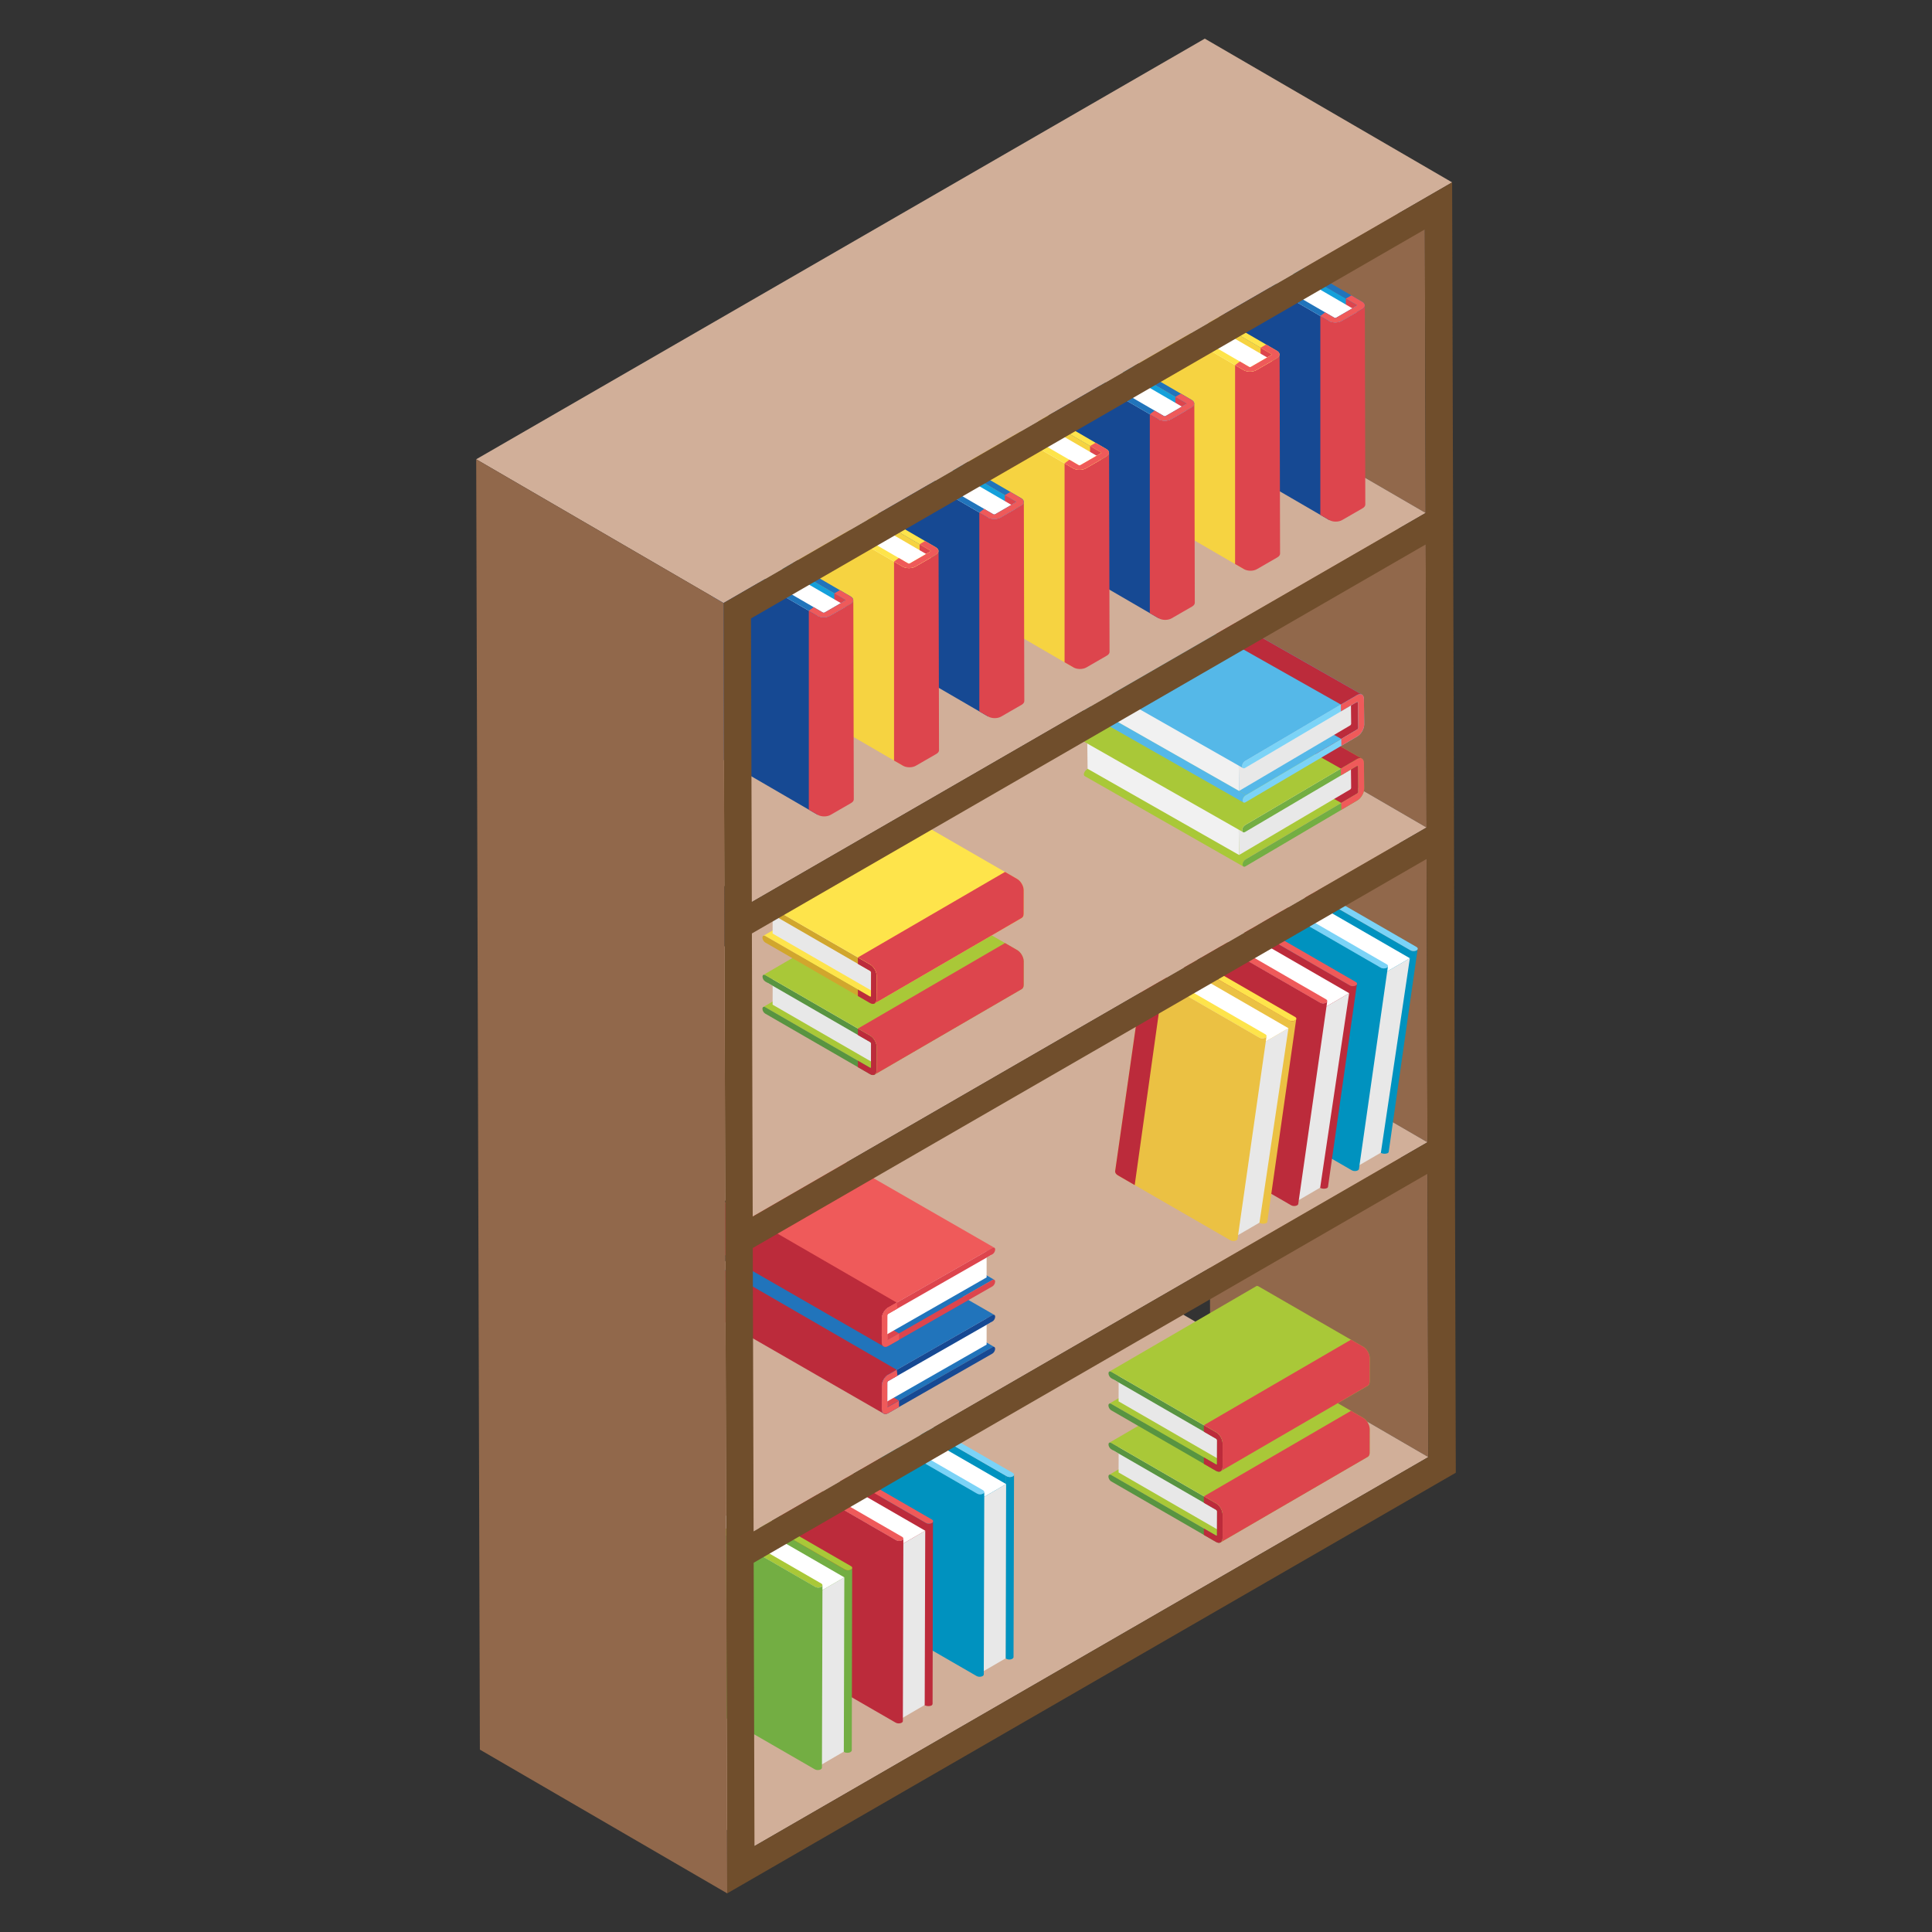 <svg xmlns="http://www.w3.org/2000/svg" enable-background="new 0 0 50 50" viewBox="0 0 50 50" id="library"><rect x="0" y="0" width="50" height="50" fill="#333333" stroke="none"/><polygon fill="#91684B" points="36.965 37.709 31.317 34.426 31.297 27.094 36.944 30.376"></polygon><polygon fill="#91684B" points="36.942 29.562 31.294 26.28 31.273 18.948 36.921 22.23"></polygon><polygon fill="#D1AF99" points="19.526 47.777 13.125 44.057 30.564 33.989 36.965 37.709"></polygon><polygon fill="#91684B" points="36.919 21.416 31.271 18.134 31.25 10.807 36.898 14.089"></polygon><g><polygon fill="#0092BF" points="26.038 38.196 26.025 42.918 23.133 41.249 23.147 36.526"></polygon><path fill="#BC2B3B" d="M23.565,36.767v4.73l-0.432-0.249c-0.015-0.007-0.038-0.007-0.052,0l-0.565,0.329
							l0.013-4.722l0.566-0.329c0.013-0.009,0.038-0.009,0.051,0L23.565,36.767z"></path><path fill="#90684B" d="M22.506,41.592l0.013-4.723c0-0.005,0.003-0.01,0.01-0.014l-0.013,4.723
							C22.509,41.581,22.506,41.587,22.506,41.592z"></path><path fill="#FFF" d="M22.506,41.592l0.013-4.723c0,0.005,0.004,0.011,0.011,0.015L22.517,41.607
							C22.51,41.603,22.506,41.597,22.506,41.592z"></path><path fill="#0092BF" d="M26.243,38.162l-0.013,4.723c0,0.016-0.012,0.032-0.033,0.045
							c-0.042,0.025-0.11,0.025-0.152,0l-0.02-0.012l0.015-4.723l0.019,0.012c0.042,0.025,0.112,0.025,0.153,0
							C26.232,38.194,26.243,38.178,26.243,38.162z"></path><polygon fill="#E8E8E8" points="26.038 38.408 26.025 42.918 25.409 43.276 25.422 38.766"></polygon><path fill="#FFF" d="M26.038,38.408l-0.617,0.358l-2.892-1.669c-0.014-0.008-0.015-0.021-0.001-0.029
							l0.566-0.329c0.014-0.008,0.038-0.008,0.052,0L26.038,38.408z"></path><path fill="#7BD3F7" d="M26.211,38.118c0.043,0.025,0.042,0.065-0.001,0.089c-0.042,0.025-0.11,0.025-0.153,0
							l-0.019-0.011l-2.892-1.669c-0.014-0.008-0.038-0.008-0.052,0l-0.566,0.329
							c-0.014,0.008-0.013,0.021,0.001,0.029l2.911,1.681c0.043,0.025,0.042,0.065-0.001,0.089
							c-0.042,0.025-0.11,0.025-0.153,0l-2.911-1.681c-0.099-0.057-0.1-0.15-0.001-0.207l0.566-0.329
							c0.098-0.057,0.26-0.058,0.358-0.001L26.211,38.118z"></path></g><path fill="#EF5A5A" d="M23.3,36.437c-0.099-0.057-0.26-0.057-0.358,0.001l-0.566,0.329
				c-0.098,0.057-0.098,0.15,0.001,0.207l0.419,0.241l0.153-0.089l-0.419-0.241
				c-0.014-0.008-0.015-0.021-0.001-0.029l0.566-0.329c0.014-0.008,0.038-0.008,0.052,0l0.419,0.241l0.153-0.089
				L23.3,36.437z"></path><path fill="#0092BF" d="M25.473,38.61l-0.013,4.723c0,0.016-0.01,0.032-0.032,0.045
			c-0.042,0.023-0.11,0.023-0.153-0.002l-2.911-1.68c-0.049-0.029-0.074-0.067-0.074-0.104l0.013-4.723
			c0,0.038,0.025,0.077,0.075,0.104l2.911,1.681c0.042,0.025,0.11,0.025,0.152,0
			C25.462,38.642,25.473,38.626,25.473,38.61z"></path><path fill="#BC2B3B" d="M22.796,37.215l-0.418-0.241c-0.051-0.028-0.075-0.067-0.075-0.104l-0.013,4.723
			c0,0.038,0.025,0.075,0.074,0.104l0.433,0.25V37.215z"></path><g><path fill="#BC2B3B" d="M24.145,39.373l-0.01,4.716c0,0.02-0.01,0.04-0.03,0.05
							c-0.04,0.02-0.109,0.02-0.159,0l-0.02-0.01l-2.883-1.675l0.01-4.716l2.893,1.665l0.02,0.01
							c0.04,0.029,0.109,0.029,0.149,0C24.135,39.403,24.145,39.382,24.145,39.373z"></path><path fill="#BC2B3B" d="M21.471,37.974v4.73l-0.432-0.249c-0.015-0.007-0.038-0.007-0.052,0l-0.565,0.329
							l0.013-4.722l0.566-0.329c0.013-0.009,0.038-0.009,0.051,0L21.471,37.974z"></path><path fill="#90684B" d="M20.412,42.799l0.013-4.723c0-0.005,0.003-0.01,0.01-0.014l-0.013,4.723
							C20.416,42.789,20.412,42.794,20.412,42.799z"></path><path fill="#FFF" d="M20.412,42.799l0.013-4.723c0,0.005,0.004,0.011,0.011,0.015l-0.013,4.723
							C20.416,42.81,20.412,42.804,20.412,42.799z"></path><polygon fill="#E8E8E8" points="23.945 39.615 23.931 44.125 23.315 44.484 23.328 39.974"></polygon><path fill="#FFF" d="M23.945,39.615l-0.617,0.358l-2.892-1.669c-0.014-0.008-0.015-0.021-0.001-0.029
							l0.566-0.329c0.014-0.008,0.038-0.008,0.052,0L23.945,39.615z"></path><path fill="#EF5A5A" d="M24.118,39.325c0.043,0.025,0.042,0.065-0.001,0.089c-0.042,0.025-0.11,0.025-0.153,0
							l-0.019-0.011l-2.892-1.669c-0.014-0.008-0.038-0.008-0.052,0l-0.566,0.329
							c-0.014,0.008-0.013,0.021,0.001,0.029l2.911,1.681c0.043,0.025,0.042,0.065-0.001,0.089
							c-0.042,0.025-0.11,0.025-0.153,0l-2.911-1.681c-0.099-0.057-0.1-0.15-0.001-0.207l0.566-0.329
							c0.098-0.057,0.26-0.058,0.358-0.001L24.118,39.325z"></path></g><path fill="#EF5A5A" d="M21.207,37.644c-0.099-0.057-0.26-0.057-0.358,0.001l-0.566,0.329
				c-0.098,0.057-0.098,0.15,0.001,0.207l0.419,0.241l0.153-0.089l-0.419-0.241
				c-0.014-0.008-0.015-0.021-0.001-0.029l0.566-0.329c0.014-0.008,0.038-0.008,0.052,0l0.419,0.241l0.153-0.089
				L21.207,37.644z"></path><path fill="#BC2B3B" d="M23.379,39.817l-0.013,4.723c0,0.016-0.01,0.032-0.032,0.045
			c-0.042,0.023-0.11,0.023-0.153-0.002l-2.911-1.68c-0.049-0.029-0.074-0.067-0.074-0.104l0.013-4.723
			c0,0.038,0.025,0.077,0.075,0.104l2.911,1.681c0.042,0.025,0.11,0.025,0.152,0
			C23.369,39.849,23.379,39.833,23.379,39.817z"></path><path fill="#BC2B3B" d="M20.702,38.422l-0.418-0.241c-0.051-0.028-0.075-0.067-0.075-0.104l-0.013,4.723
			c0,0.038,0.025,0.075,0.074,0.104l0.433,0.25V38.422z"></path><g><path fill="#BC2B3B" d="M19.378,39.181v4.73l-0.432-0.249c-0.015-0.007-0.038-0.007-0.052,0l-0.565,0.329
							l0.013-4.722l0.566-0.329c0.013-0.009,0.038-0.009,0.051,0L19.378,39.181z"></path><path fill="#90684B" d="M18.319,44.006l0.013-4.723c0-0.005,0.003-0.01,0.01-0.014l-0.013,4.723
							C18.322,43.996,18.319,44.001,18.319,44.006z"></path><path fill="#FFF" d="M18.319,44.006l0.013-4.723c0,0.006,0.004,0.011,0.011,0.015l-0.013,4.723
							C18.322,44.017,18.319,44.011,18.319,44.006z"></path><path fill="#73AE43" d="M22.054,40.572l-0.01,4.726c0,0.02-0.01,0.029-0.04,0.05
							c-0.04,0.019-0.109,0.019-0.149,0l-0.02-0.02l-2.893-1.664l0.02-4.726l2.893,1.675l0.01,0.01
							c0.05,0.02,0.119,0.02,0.159,0C22.044,40.611,22.054,40.592,22.054,40.572z"></path><polygon fill="#E8E8E8" points="21.851 40.822 21.838 45.332 21.221 45.691 21.235 41.181"></polygon><path fill="#FFF" d="M21.851,40.822l-0.617,0.358l-2.892-1.669c-0.014-0.008-0.015-0.021-0.001-0.029
							l0.566-0.329c0.014-0.008,0.038-0.008,0.052,0L21.851,40.822z"></path><path fill="#A9C838" d="M22.024,40.532c0.043,0.025,0.042,0.065-0.001,0.089c-0.042,0.025-0.11,0.025-0.153,0
							l-0.019-0.011l-2.892-1.669c-0.014-0.008-0.038-0.008-0.052,0l-0.566,0.329
							c-0.014,0.008-0.013,0.021,0.001,0.029l2.911,1.681c0.043,0.025,0.042,0.065-0.001,0.089
							c-0.042,0.025-0.11,0.025-0.153,0l-2.911-1.681c-0.099-0.057-0.1-0.15-0.001-0.207l0.566-0.329
							c0.098-0.057,0.26-0.058,0.358-0.001L22.024,40.532z"></path></g><path fill="#EF5A5A" d="M19.113,38.851c-0.099-0.057-0.26-0.057-0.358,0.001l-0.566,0.329
				c-0.098,0.057-0.098,0.15,0.001,0.207l0.419,0.241l0.153-0.089l-0.419-0.241
				c-0.014-0.008-0.015-0.021-0.001-0.029l0.566-0.329c0.014-0.008,0.038-0.008,0.052,0l0.419,0.241l0.153-0.089
				L19.113,38.851z"></path><path fill="#73AE43" d="M21.285,41.024l-0.013,4.723c0,0.016-0.01,0.032-0.032,0.045
			c-0.042,0.023-0.11,0.023-0.153-0.002l-2.911-1.68c-0.049-0.029-0.074-0.067-0.074-0.104l0.013-4.723
			c0,0.038,0.025,0.077,0.075,0.104l2.911,1.681c0.042,0.025,0.11,0.025,0.152,0
			C21.275,41.056,21.285,41.04,21.285,41.024z"></path><path fill="#BC2B3B" d="M18.608,39.629l-0.418-0.241c-0.051-0.028-0.075-0.067-0.075-0.104l-0.013,4.723
			c0,0.038,0.025,0.075,0.074,0.104l0.433,0.25V39.629z"></path><polygon fill="#D1AF99" points="19.503 39.631 13.102 35.911 30.541 25.842 36.942 29.562"></polygon><polygon fill="#91684B" points="36.896 13.275 31.248 9.993 31.227 2.655 36.875 5.937"></polygon><g><path fill="#0092BF" d="M36.689,24.555l-0.747,5.239c0,0.02-0.01,0.04-0.03,0.05
						c-0.05,0.02-0.109,0.02-0.159,0l-0.02-0.01l-2.883-1.675l0.747-5.239l2.893,1.665l0.02,0.01
						c0.04,0.03,0.109,0.03,0.149,0C36.679,24.585,36.689,24.564,36.689,24.555z"></path><path fill="#BC2B3B" d="M34.014,23.158l-0.737,5.253l-0.432-0.249c-0.015-0.007-0.038-0.007-0.052,0l-0.565,0.329
						l0.75-5.244l0.566-0.329c0.013-0.009,0.038-0.009,0.051,0L34.014,23.158z"></path><path fill="#90684B" d="M32.218,28.504l0.75-5.245c0-0.005,0.003-0.01,0.01-0.014l-0.75,5.245
						C32.221,28.494,32.218,28.499,32.218,28.504z"></path><path fill="#FFF" d="M32.218,28.504l0.75-5.245c0,0.005,0.004,0.011,0.011,0.015l-0.75,5.245
						C32.222,28.515,32.218,28.51,32.218,28.504z"></path><polygon fill="#E8E8E8" points="36.487 24.799 35.737 29.831 35.121 30.189 35.871 25.157"></polygon><path fill="#FFF" d="M36.487,24.799l-0.617,0.358l-2.892-1.669c-0.014-0.008-0.015-0.021-0.001-0.029
						l0.566-0.329c0.014-0.008,0.038-0.008,0.052,0L36.487,24.799z"></path><path fill="#7BD3F7" d="M36.66,24.508c0.043,0.025,0.042,0.065-0.001,0.089c-0.042,0.025-0.11,0.025-0.153,0
						l-0.019-0.011l-2.892-1.669c-0.014-0.008-0.038-0.008-0.052,0l-0.566,0.329c-0.014,0.008-0.013,0.021,0.001,0.029
						l2.911,1.681c0.043,0.025,0.042,0.065-0.001,0.089c-0.042,0.025-0.11,0.025-0.153,0l-2.911-1.681
						c-0.099-0.057-0.1-0.15-0.001-0.207l0.566-0.329c0.098-0.057,0.26-0.058,0.358-0.001L36.66,24.508z"></path></g><path fill="#EF5A5A" d="M33.749,22.827c-0.099-0.057-0.26-0.057-0.358,0.001l-0.566,0.329
			c-0.098,0.057-0.098,0.15,0.001,0.207l0.419,0.241l0.153-0.089l-0.419-0.241
			c-0.014-0.008-0.015-0.021-0.001-0.029l0.566-0.329c0.014-0.008,0.038-0.008,0.052,0l0.419,0.241l0.153-0.089
			L33.749,22.827z"></path><path fill="#0092BF" d="M35.921,25l-0.75,5.245c0,0.016-0.01,0.032-0.032,0.045
		c-0.042,0.023-0.11,0.023-0.153-0.002l-2.911-1.68c-0.049-0.029-0.074-0.067-0.074-0.104l0.75-5.245
		c0,0.038,0.025,0.077,0.075,0.104l2.911,1.681c0.042,0.025,0.11,0.025,0.152,0
		C35.911,25.032,35.921,25.016,35.921,25z"></path><path fill="#BC2B3B" d="M33.244,23.605l-0.418-0.241c-0.051-0.028-0.075-0.067-0.075-0.104l-0.75,5.245
		c0,0.038,0.025,0.075,0.074,0.104l0.433,0.25L33.244,23.605z"></path><g><path fill="#BC2B3B" d="M35.118,25.46l-0.747,5.239c0,0.02-0.01,0.04-0.03,0.05
						c-0.05,0.02-0.109,0.02-0.159,0l-0.02-0.01l-2.883-1.675l0.747-5.239l2.893,1.665l0.02,0.01
						c0.04,0.03,0.109,0.03,0.149,0C35.108,25.49,35.118,25.47,35.118,25.46z"></path><path fill="#BC2B3B" d="M32.443,24.063l-0.737,5.253l-0.432-0.249c-0.015-0.007-0.038-0.007-0.052,0l-0.565,0.329
						l0.75-5.244l0.566-0.329c0.013-0.009,0.038-0.009,0.051,0L32.443,24.063z"></path><path fill="#90684B" d="M30.647,29.41l0.75-5.245c0-0.005,0.003-0.01,0.01-0.014l-0.75,5.245
						C30.65,29.4,30.647,29.405,30.647,29.41z"></path><path fill="#FFF" d="M30.647,29.41l0.75-5.245c0,0.005,0.004,0.011,0.011,0.015l-0.75,5.245
						C30.651,29.421,30.647,29.415,30.647,29.41z"></path><polygon fill="#E8E8E8" points="34.916 25.704 34.166 30.736 33.55 31.095 34.3 26.062"></polygon><path fill="#FFF" d="M34.916,25.704l-0.617,0.358l-2.892-1.669c-0.014-0.008-0.015-0.021-0.001-0.029
						l0.566-0.329c0.014-0.008,0.038-0.008,0.052,0L34.916,25.704z"></path><path fill="#EF5A5A" d="M35.089,25.414c0.043,0.025,0.042,0.065-0.001,0.089c-0.042,0.025-0.11,0.025-0.153,0
						l-0.019-0.011l-2.892-1.669c-0.014-0.008-0.038-0.008-0.052,0l-0.566,0.329c-0.014,0.008-0.013,0.021,0.001,0.029
						l2.911,1.681c0.043,0.025,0.042,0.065-0.001,0.089c-0.042,0.025-0.11,0.025-0.153,0l-2.911-1.681
						c-0.099-0.057-0.1-0.15-0.001-0.207l0.566-0.329c0.098-0.057,0.26-0.058,0.358-0.001L35.089,25.414z"></path></g><path fill="#EF5A5A" d="M32.178,23.733c-0.099-0.057-0.26-0.057-0.358,0.001l-0.566,0.329
			c-0.098,0.057-0.098,0.15,0.001,0.207l0.419,0.241l0.153-0.089l-0.419-0.241
			c-0.014-0.008-0.015-0.021-0.001-0.029l0.566-0.329c0.014-0.008,0.038-0.008,0.052,0l0.419,0.241l0.153-0.089
			L32.178,23.733z"></path><path fill="#BC2B3B" d="M34.35,25.905l-0.75,5.245c0,0.016-0.01,0.032-0.032,0.045
		c-0.042,0.023-0.11,0.023-0.153-0.002l-2.911-1.68c-0.049-0.029-0.074-0.067-0.074-0.104l0.75-5.245
		c0,0.038,0.025,0.077,0.075,0.104l2.911,1.681c0.042,0.025,0.11,0.025,0.152,0
		C34.34,25.937,34.35,25.921,34.35,25.905z"></path><path fill="#BC2B3B" d="M31.673,24.51l-0.418-0.241c-0.051-0.028-0.075-0.067-0.075-0.104l-0.75,5.245
		c0,0.038,0.025,0.075,0.074,0.104l0.433,0.25L31.673,24.51z"></path><g><path fill="#EBC143" d="M33.547,26.366l-0.747,5.239c0,0.02-0.01,0.04-0.03,0.05
						c-0.05,0.02-0.109,0.02-0.159,0l-0.02-0.01l-2.883-1.675l0.747-5.239l2.893,1.665l0.02,0.01
						c0.04,0.03,0.109,0.03,0.149,0C33.537,26.396,33.547,26.375,33.547,26.366z"></path><path fill="#BC2B3B" d="M30.872,24.969l-0.737,5.253l-0.432-0.249c-0.015-0.007-0.038-0.007-0.052,0l-0.565,0.329
						l0.75-5.244l0.566-0.329c0.013-0.009,0.038-0.009,0.051,0L30.872,24.969z"></path><path fill="#90684B" d="M29.076,30.315l0.75-5.245c0-0.005,0.003-0.01,0.01-0.014l-0.75,5.245
						C29.079,30.305,29.076,30.31,29.076,30.315z"></path><path fill="#FFF" d="M29.076,30.315l0.75-5.245c0,0.005,0.004,0.011,0.011,0.015l-0.75,5.245
						C29.08,30.326,29.076,30.321,29.076,30.315z"></path><polygon fill="#E8E8E8" points="33.345 26.61 32.595 31.642 31.979 32 32.729 26.968"></polygon><path fill="#FFF" d="M33.345,26.61l-0.617,0.358l-2.892-1.669c-0.014-0.008-0.015-0.021-0.001-0.029
						l0.566-0.329c0.014-0.008,0.038-0.008,0.052,0L33.345,26.61z"></path><path fill="#FEE44B" d="M33.518,26.319c0.043,0.025,0.042,0.065-0.001,0.089c-0.042,0.025-0.11,0.025-0.153,0
						l-0.019-0.011l-2.892-1.669c-0.014-0.008-0.038-0.008-0.052,0l-0.566,0.329c-0.014,0.008-0.013,0.021,0.001,0.029
						l2.911,1.681c0.043,0.025,0.042,0.065-0.001,0.089c-0.042,0.025-0.11,0.025-0.153,0l-2.911-1.681
						c-0.099-0.057-0.1-0.15-0.001-0.207l0.566-0.329c0.098-0.057,0.26-0.058,0.358-0.001L33.518,26.319z"></path></g><path fill="#EF5A5A" d="M30.607,24.639c-0.099-0.057-0.26-0.057-0.358,0.001l-0.566,0.329
			c-0.098,0.057-0.098,0.15,0.001,0.207l0.419,0.241l0.153-0.089l-0.419-0.241
			c-0.014-0.008-0.015-0.021-0.001-0.029l0.566-0.329c0.014-0.008,0.038-0.008,0.052,0l0.419,0.241l0.153-0.089
			L30.607,24.639z"></path><path fill="#EBC143" d="M32.779,26.811l-0.75,5.245c0,0.016-0.01,0.032-0.032,0.045
		c-0.042,0.023-0.11,0.023-0.153-0.002l-2.911-1.68c-0.049-0.029-0.074-0.067-0.074-0.104l0.75-5.245
		c0,0.038,0.025,0.077,0.075,0.104l2.911,1.681c0.042,0.025,0.11,0.025,0.152,0
		C32.769,26.843,32.779,26.827,32.779,26.811z"></path><path fill="#BC2B3B" d="M30.102,25.416l-0.418-0.241c-0.051-0.028-0.075-0.067-0.075-0.104l-0.75,5.245
		c0,0.038,0.025,0.075,0.074,0.104l0.433,0.25L30.102,25.416z"></path><path fill="#2174BB" d="M25.733,34.86l-4.466-2.57c-0.013-0.007-0.032-0.006-0.05,0.005l-2.697,1.542
			l-0.001-0.001c-0.007,0.004-0.012,0.005-0.017,0.003l4.468,2.57c0.004,0.002,0.009,0.002,0.016-0.001
			l2.697-1.542C25.704,34.854,25.721,34.854,25.733,34.86z"></path><path fill="#DD454D" d="M23.266,36.248l-0.279,0.159c-0.007,0.004-0.013,0.003-0.016,0.001l-4.468-2.57
			c0.005,0.003,0.01,0.001,0.017-0.003l0.001,0.001l0.291-0.166L23.266,36.248z"></path><polygon fill="#FFF" points="22.963 35.783 18.496 33.213 18.495 33.823 22.962 36.393"></polygon><path fill="#FFF" d="M18.502 33.839l4.467 2.57c-.004-.003-.007-.008-.007-.016l-4.467-2.57C18.495 33.831 18.498 33.836 18.502 33.839zM22.987 35.742l-4.467-2.57c-.014.008-.024.026-.024.042l4.467 2.57C22.963 35.767 22.974 35.75 22.987 35.742z"></path><path fill="#FFF" d="M25.534,34.133l-2.68,1.532c-0.014,0.008-0.024,0.026-0.024,0.042l-0.001,0.61
			c0,0.016,0.01,0.022,0.024,0.014l2.68-1.532L25.534,34.133z"></path><polygon fill="#FFF" points="25.667 34.21 21.2 31.64 18.52 33.172 22.987 35.742"></polygon><path fill="#2174BB" d="M21.266,31.46c-0.013-0.008-0.03-0.007-0.049,0.004l-2.697,1.542l4.468,2.571l2.697-1.542
		c0.019-0.011,0.037-0.013,0.05-0.005L21.266,31.46z"></path><path fill="#BC2B3B" d="M23.207,35.45l-4.456-2.578l-0.231,0.133c-0.093,0.053-0.168,0.182-0.167,0.289l-0.001,0.61
		c-0,0.054,0.019,0.091,0.049,0.109l4.468,2.571c-0.031-0.018-0.05-0.056-0.05-0.11l0.002-0.61
		c-0.001-0.106,0.074-0.235,0.167-0.289L23.207,35.45z"></path><path fill="#164993" d="M25.755,34.077c0-0.046-0.032-0.065-0.071-0.043l-2.697,1.542
		c-0.093,0.053-0.167,0.183-0.167,0.289l-0.001,0.61c-0,0.107,0.074,0.151,0.167,0.098l2.697-1.542
		c0.039-0.022,0.071-0.077,0.071-0.124c0-0.046-0.032-0.064-0.071-0.042l-2.697,1.542
		c-0.014,0.008-0.024,0.002-0.024-0.014l0.001-0.61c0-0.016,0.01-0.034,0.024-0.042l2.68-1.532l0.017-0.01
		C25.724,34.178,25.755,34.123,25.755,34.077z"></path><path fill="#EF5A5A" d="M23.227,35.605l-0.239,0.137c-0.014,0.008-0.024,0.026-0.024,0.042l-0.001,0.61
		c-0,0.016,0.01,0.022,0.024,0.014l0.279-0.159l0.001,0.165l-0.28,0.159
		c-0.092,0.053-0.167,0.009-0.167-0.098l0.001-0.61c0-0.106,0.075-0.236,0.167-0.289l0.22-0.126
		C23.213,35.502,23.227,35.605,23.227,35.605z"></path><path fill="#2174BB" d="M25.733,33.121l-4.466-2.57c-0.013-0.007-0.032-0.006-0.05,0.005l-2.697,1.542
			l-0.001-0.001c-0.007,0.004-0.012,0.005-0.017,0.003l4.468,2.57c0.004,0.002,0.009,0.002,0.016-0.001
			l2.697-1.542C25.704,33.115,25.721,33.114,25.733,33.121z"></path><path fill="#DD454D" d="M23.266,34.509l-0.279,0.159c-0.007,0.004-0.013,0.003-0.016,0.001l-4.468-2.57
			c0.005,0.003,0.01,0.001,0.017-0.003l0.001,0.001l0.291-0.166L23.266,34.509z"></path><polygon fill="#FFF" points="22.963 34.044 18.496 31.474 18.495 32.083 22.962 34.654"></polygon><path fill="#FFF" d="M18.502 32.099l4.467 2.57c-.004-.003-.007-.008-.007-.016l-4.467-2.57C18.495 32.091 18.498 32.097 18.502 32.099zM22.987 34.002l-4.467-2.57c-.014.008-.024.026-.024.042l4.467 2.57C22.963 34.028 22.974 34.01 22.987 34.002z"></path><path fill="#FFF" d="M25.534,32.393l-2.68,1.532c-0.014,0.008-0.024,0.026-0.024,0.042l-0.001,0.61
			c0,0.016,0.01,0.022,0.024,0.014l2.68-1.532L25.534,32.393z"></path><polygon fill="#FFF" points="25.667 32.47 21.2 29.9 18.52 31.432 22.987 34.002"></polygon><path fill="#EF5A5A" d="M21.266,29.721c-0.013-0.008-0.03-0.007-0.049,0.004l-2.697,1.542l4.468,2.571l2.697-1.542
		c0.019-0.011,0.037-0.013,0.05-0.005L21.266,29.721z"></path><path fill="#BC2B3B" d="M23.207,33.711l-4.456-2.578l-0.231,0.133c-0.093,0.053-0.168,0.182-0.167,0.289l-0.001,0.61
		c-0,0.054,0.019,0.091,0.049,0.109l4.468,2.571c-0.031-0.018-0.05-0.056-0.05-0.11l0.002-0.61
		c-0.001-0.106,0.074-0.235,0.167-0.289L23.207,33.711z"></path><path fill="#DD454D" d="M25.755,32.338c0-0.046-0.032-0.065-0.071-0.043l-2.697,1.542
		c-0.093,0.053-0.167,0.183-0.167,0.289l-0.001,0.61c-0,0.107,0.074,0.151,0.167,0.098l2.697-1.542
		c0.039-0.022,0.071-0.077,0.071-0.124c0-0.046-0.032-0.064-0.071-0.042l-2.697,1.542
		c-0.014,0.008-0.024,0.002-0.024-0.014l0.001-0.61c0-0.016,0.01-0.034,0.024-0.042l2.68-1.532l0.017-0.01
		C25.724,32.438,25.755,32.383,25.755,32.338z"></path><path fill="#EF5A5A" d="M23.227,33.865l-0.239,0.137c-0.014,0.008-0.024,0.026-0.024,0.042l-0.001,0.61
		c-0,0.016,0.01,0.022,0.024,0.014l0.279-0.159l0.001,0.165l-0.28,0.159
		c-0.092,0.053-0.167,0.009-0.167-0.098l0.001-0.61c0-0.106,0.075-0.236,0.167-0.289l0.22-0.126
		C23.213,33.763,23.227,33.865,23.227,33.865z"></path><polygon fill="#D1AF99" points="19.48 31.484 13.079 27.764 30.518 17.696 36.919 21.416"></polygon><g><path fill="#A9C838" d="M35.124,20.536l-2.873,1.694l-0.02,0.01c-0.04,0.03-0.069,0.089-0.069,0.139
						c0,0.02,0.01,0.04,0.02,0.049l-4.102-2.338c-0.02-0.01-0.03-0.03-0.03-0.049
						c0-0.05,0.04-0.109,0.079-0.129l0.02-0.02l2.874-1.694L35.124,20.536z"></path><path fill="#BC2B3B" d="M34.712,20.78l-4.118-2.327l0.429-0.253c0.013-0.009,0.025-0.029,0.026-0.045
						l-0.008-0.653l4.104,2.334l0.008,0.655c0.001,0.016-0.011,0.037-0.025,0.044L34.712,20.78z"></path><path fill="#90684B" d="M31.033,17.485l4.105,2.335c0.004,0.003,0.007,0.008,0.007,0.015l-4.105-2.335
						C31.04,17.493,31.037,17.488,31.033,17.485z"></path><path fill="#FFF" d="M31.033,17.485l4.105,2.335c-0.005-0.003-0.011-0.002-0.019,0.002l-4.105-2.335
						C31.021,17.483,31.028,17.482,31.033,17.485z"></path><polygon fill="#F1F1F1" points="32.067 22.127 28.147 19.896 28.138 19.183 32.058 21.414"></polygon><path fill="#E8E8E8" d="M32.067,22.127l-0.009-0.713l2.876-1.696c0.014-0.008,0.026-0.003,0.026,0.013
						l0.008,0.655c0,0.016-0.012,0.037-0.025,0.045L32.067,22.127z"></path><path fill="#73AE43" d="M32.235,22.42c-0.042,0.025-0.077,0.005-0.077-0.044c-0.001-0.049,0.033-0.108,0.075-0.133
						l0.019-0.011l2.876-1.696c0.014-0.008,0.026-0.029,0.025-0.045l-0.008-0.655
						c-0-0.016-0.012-0.022-0.026-0.013l-2.895,1.708c-0.042,0.025-0.077,0.005-0.077-0.044
						c-0.001-0.049,0.033-0.108,0.075-0.133l2.895-1.708c0.098-0.058,0.18-0.013,0.181,0.101l0.008,0.655
						c0.001,0.114-0.077,0.254-0.176,0.312L32.235,22.42z"></path></g><path fill="#EF5A5A" d="M35.13,20.712c0.098-0.058,0.177-0.199,0.176-0.312l-0.008-0.655
			c-0.001-0.114-0.083-0.159-0.181-0.101l-0.416,0.246l0.002,0.177l0.416-0.246
			c0.014-0.008,0.026-0.002,0.026,0.013l0.008,0.655c0,0.016-0.012,0.037-0.025,0.045l-0.416,0.246
			l0.002,0.177L35.13,20.712z"></path><path fill="#A9C838" d="M31.14,17.296c-0.033-0.018-0.078-0.015-0.127,0.013l-2.895,1.708
		c-0.043,0.026-0.076,0.085-0.077,0.133c0.001,0.025,0.01,0.042,0.023,0.05l4.106,2.335
		c-0.014-0.008-0.023-0.025-0.023-0.05c-0.001-0.048,0.033-0.108,0.075-0.132l2.896-1.707
		c0.049-0.03,0.095-0.033,0.128-0.015L31.14,17.296z"></path><path fill="#BC2B3B" d="M34.701,19.89l0.416-0.245c0.049-0.031,0.095-0.033,0.128-0.014l-4.106-2.335
		c-0.033-0.018-0.078-0.016-0.127,0.013l-0.43,0.254L34.701,19.89z"></path><g><polygon fill="#55B8E8" points="32.252 20.574 28.147 18.239 31.023 16.543 35.128 18.877"></polygon><path fill="#BC2B3B" d="M34.712,19.123l-4.118-2.327l0.429-0.253c0.013-0.009,0.025-0.029,0.026-0.045
						l-0.008-0.653l4.104,2.334l0.008,0.655c0.001,0.016-0.011,0.037-0.025,0.044L34.712,19.123z"></path><path fill="#90684B" d="M31.033,15.828l4.105,2.335c0.004,0.003,0.007,0.008,0.007,0.015l-4.105-2.335
						C31.04,15.835,31.037,15.83,31.033,15.828z"></path><path fill="#FFF" d="M31.033,15.828l4.105,2.335c-0.005-0.003-0.011-0.002-0.019,0.002l-4.105-2.335
						C31.021,15.825,31.028,15.825,31.033,15.828z"></path><path fill="#55B8E8" d="M32.181,20.768l-4.106-2.335c-0.014-0.008-0.022-0.026-0.023-0.051
						c-0.001-0.049,0.033-0.108,0.075-0.132l0.02-0.012l4.105,2.336l-0.019,0.011
						c-0.042,0.025-0.076,0.085-0.075,0.134C32.158,20.743,32.167,20.761,32.181,20.768z"></path><polygon fill="#F1F1F1" points="32.067 20.469 28.147 18.239 28.138 17.526 32.058 19.756"></polygon><path fill="#E8E8E8" d="M32.067,20.469l-0.009-0.713l2.876-1.696c0.014-0.008,0.026-0.003,0.026,0.013
						l0.008,0.655c0,0.016-0.012,0.037-0.025,0.045L32.067,20.469z"></path><path fill="#7BD3F7" d="M32.235,20.762c-0.042,0.025-0.077,0.005-0.077-0.044
						c-0.001-0.049,0.033-0.108,0.075-0.133l0.019-0.011l2.876-1.696c0.014-0.008,0.026-0.029,0.025-0.045
						l-0.008-0.655c-0-0.016-0.012-0.022-0.026-0.013l-2.895,1.708c-0.042,0.025-0.077,0.005-0.077-0.044
						c-0.001-0.049,0.033-0.108,0.075-0.133l2.895-1.708c0.098-0.058,0.18-0.013,0.181,0.101l0.008,0.655
						c0.001,0.114-0.077,0.254-0.176,0.312L32.235,20.762z"></path></g><path fill="#EF5A5A" d="M35.13,19.055c0.098-0.058,0.177-0.199,0.176-0.312l-0.008-0.655
			c-0.001-0.114-0.083-0.159-0.181-0.101l-0.416,0.246l0.002,0.177l0.416-0.246
			c0.014-0.008,0.026-0.002,0.026,0.013l0.008,0.655c0,0.016-0.012,0.037-0.025,0.045l-0.416,0.246
			l0.002,0.177L35.13,19.055z"></path><path fill="#55B8E8" d="M31.14,15.639c-0.033-0.018-0.078-0.015-0.127,0.013l-2.895,1.708
		c-0.043,0.026-0.076,0.085-0.077,0.133c0.001,0.025,0.01,0.042,0.023,0.05l4.106,2.335
		c-0.014-0.008-0.023-0.025-0.023-0.05c-0.001-0.048,0.033-0.108,0.075-0.132l2.896-1.707
		c0.049-0.03,0.095-0.033,0.128-0.015L31.14,15.639z"></path><path fill="#BC2B3B" d="M34.701,18.233l0.416-0.245c0.049-0.031,0.095-0.033,0.128-0.014l-4.106-2.335
		c-0.033-0.018-0.078-0.016-0.127,0.013l-0.43,0.254L34.701,18.233z"></path><g><polygon fill="#FFF" points="22.544 27.01 26.351 24.798 26.349 25.407 22.542 27.62"></polygon><path fill="#A9C838" d="M26.343,25.422l-3.807,2.213c-0.005,0.003-0.011,0.001-0.018-0.001l-2.715-1.568
				c-0.02-0.011-0.038-0.012-0.051-0.004l3.808-2.213c0.012-0.007,0.03-0.007,0.05,0.005l2.715,1.567
				C26.332,25.425,26.337,25.425,26.343,25.422z"></path><path fill="#FFF" d="M26.342 25.422l-3.807 2.213c.004-.003.007-.008.007-.015l3.807-2.213C26.349 25.415 26.346 25.42 26.342 25.422zM22.52 26.969l3.807-2.213c.013.007.024.026.024.042l-3.807 2.213C22.544 26.994 22.532 26.976 22.52 26.969z"></path><polygon fill="#FFF" points="19.857 25.431 23.664 23.219 26.327 24.756 22.52 26.969"></polygon><path fill="#E8E8E8" d="M22.66,26.873c0.013,0.007,0.024,0.026,0.024,0.042l-0.002,0.609
				c0,0.016-0.011,0.021-0.024,0.014l-2.663-1.537l0.002-0.665L22.66,26.873z"></path></g><path fill="#589441" d="M22.52,26.803c0.092,0.053,0.167,0.183,0.167,0.29l-0.002,0.609
		c-0,0.107-0.076,0.15-0.168,0.097l-2.714-1.567c-0.04-0.023-0.071-0.078-0.071-0.124
		c0-0.046,0.032-0.065,0.072-0.042l2.714,1.567c0.013,0.007,0.024,0.002,0.024-0.014l0.002-0.609
		c0-0.016-0.011-0.034-0.024-0.042l-2.663-1.537l-0.052-0.03c-0.04-0.023-0.071-0.078-0.071-0.124
		c0-0.046,0.032-0.065,0.072-0.042L22.52,26.803z"></path><path fill="#BC2B3B" d="M22.52,26.803l-0.318-0.183v0.166l0.317,0.183c0.013,0.007,0.024,0.026,0.024,0.042
		l-0.002,0.609c0,0.016-0.011,0.021-0.024,0.014l-0.315-0.182v0.166l0.315,0.182
		c0.092,0.053,0.168,0.01,0.168-0.097l0.002-0.609C22.687,26.986,22.612,26.856,22.52,26.803z"></path><path fill="#A9C838" d="M26.494,24.88l-0.001,0.609c0,0.054-0.019,0.09-0.049,0.108l-3.808,2.213
		c0.031-0.018,0.05-0.055,0.05-0.109l0.001-0.609c0-0.107-0.074-0.236-0.166-0.289l-2.715-1.568
		c-0.02-0.011-0.038-0.012-0.051-0.004l3.807-2.213c0.013-0.007,0.031-0.005,0.051,0.005l2.715,1.567
		C26.42,24.644,26.494,24.774,26.494,24.88z"></path><path fill="#DD454D" d="M26.328,24.59l-0.318-0.184l-3.807,2.213l0.318,0.184c0.092,0.053,0.166,0.182,0.166,0.289
		l-0.001,0.609c0,0.054-0.019,0.092-0.05,0.109l3.808-2.213c0.03-0.018,0.049-0.054,0.049-0.108l0.001-0.609
		C26.494,24.774,26.42,24.644,26.328,24.59z"></path><g><polygon fill="#FFF" points="22.544 25.17 26.351 22.957 26.349 23.566 22.542 25.779"></polygon><path fill="#FEE44B" d="M26.343,23.581l-3.807,2.213c-0.005,0.003-0.011,0.001-0.018-0.001l-2.715-1.568
				c-0.02-0.011-0.038-0.012-0.051-0.004l3.808-2.213c0.012-0.007,0.03-0.007,0.05,0.005l2.715,1.567
				C26.332,23.584,26.337,23.584,26.343,23.581z"></path><path fill="#FFF" d="M26.342 23.582l-3.807 2.213c.004-.003.007-.008.007-.015l3.807-2.213C26.349 23.574 26.346 23.579 26.342 23.582zM22.52 25.128l3.807-2.213c.013.007.024.026.024.042l-3.807 2.213C22.544 25.154 22.532 25.136 22.52 25.128z"></path><polygon fill="#FFF" points="19.857 23.591 23.664 21.378 26.327 22.915 22.52 25.128"></polygon><path fill="#E8E8E8" d="M22.66,25.032c0.013,0.007,0.024,0.026,0.024,0.042l-0.002,0.609
				c0,0.016-0.011,0.021-0.024,0.014l-2.663-1.537l0.002-0.665L22.66,25.032z"></path></g><path fill="#D1A62D" d="M22.52,24.962c0.092,0.053,0.167,0.183,0.167,0.29l-0.002,0.609
		c-0,0.107-0.076,0.15-0.168,0.097l-2.714-1.567c-0.04-0.023-0.071-0.078-0.071-0.124
		s0.032-0.065,0.072-0.042l2.714,1.567c0.013,0.007,0.024,0.002,0.024-0.014l0.002-0.609
		c0-0.016-0.011-0.034-0.024-0.042l-2.663-1.537l-0.052-0.03c-0.04-0.023-0.071-0.078-0.071-0.124
		s0.032-0.065,0.072-0.042L22.52,24.962z"></path><path fill="#BC2B3B" d="M22.52,24.962l-0.318-0.183v0.166l0.317,0.183c0.013,0.007,0.024,0.026,0.024,0.042
		l-0.002,0.609c0,0.016-0.011,0.021-0.024,0.014l-0.315-0.182v0.166l0.315,0.182
		c0.092,0.053,0.168,0.01,0.168-0.097l0.002-0.609C22.687,25.145,22.612,25.016,22.52,24.962z"></path><path fill="#FEE44B" d="M26.494,23.04l-0.001,0.609c0,0.054-0.019,0.09-0.049,0.108l-3.808,2.213
		c0.031-0.018,0.05-0.055,0.05-0.109l0.001-0.609c0-0.107-0.074-0.236-0.166-0.289l-2.715-1.568
		c-0.02-0.011-0.038-0.012-0.051-0.004l3.807-2.213c0.013-0.007,0.031-0.005,0.051,0.005l2.715,1.567
		C26.42,22.803,26.494,22.933,26.494,23.04z"></path><path fill="#DD454D" d="M26.328,22.749l-0.318-0.184l-3.807,2.213l0.318,0.184c0.092,0.053,0.166,0.182,0.166,0.289
		l-0.001,0.609c0,0.054-0.019,0.092-0.05,0.109l3.808-2.213c0.03-0.018,0.049-0.054,0.049-0.108l0.001-0.609
		C26.494,22.933,26.42,22.803,26.328,22.749z"></path><polygon fill="#D1AF99" points="19.457 23.344 13.809 20.062 31.248 9.993 36.896 13.275"></polygon><g><path fill="#14A0DB" d="M32.394,6.288l0.012,5.154c0,0.015,0.011,0.031,0.03,0.04l2.686,1.561v0.001
				c0.007,0.004,0.011,0.008,0.011,0.013l-0.013-5.155c0-0.004-0.003-0.009-0.009-0.013l-2.686-1.561
				C32.403,6.316,32.394,6.301,32.394,6.288z"></path><path fill="#DD454D" d="M34.831,7.728l0.278,0.162c0.007,0.004,0.009,0.009,0.009,0.013l0.013,5.155
				c0-0.005-0.004-0.009-0.011-0.013v-0.001l-0.29-0.169V7.728z"></path><polygon fill="#FFF" points="34.58 8.222 34.593 13.377 35.121 13.072 35.109 7.917"></polygon><path fill="#FFF" d="M35.132 13.058l-.012-5.155c0 .005-.003.01-.01.014l.012 5.155C35.128 13.068 35.132 13.063 35.132 13.058zM34.532 8.222l.012 5.155c.014.008.034.008.048 0l-.012-5.155C34.567 8.23 34.546 8.23 34.532 8.222z"></path><path fill="#FFF" d="M31.863,6.825l2.669,1.551c0.014,0.008,0.034,0.008,0.048,0l0.528-0.305
				c0.014-0.008,0.014-0.02,0-0.028l-2.669-1.551L31.863,6.825z"></path><polygon fill="#FFF" points="31.863 6.671 31.876 11.826 34.545 13.377 34.532 8.222"></polygon><path fill="#164993" d="M31.673,6.703l0.013,5.155c0,0.015,0.009,0.03,0.028,0.04l2.686,1.561l-0.012-5.155
				l-2.686-1.561C31.684,6.733,31.673,6.718,31.673,6.703z"></path></g><path fill="#DD454D" d="M34.17,8.178v5.148l0.231,0.133c0.093,0.054,0.242,0.054,0.334,0l0.529-0.305
			c0.047-0.027,0.07-0.062,0.07-0.097l-0.012-5.155c0,0.036-0.023,0.071-0.07,0.098l-0.529,0.304
			c-0.091,0.054-0.241,0.054-0.334,0L34.17,8.178z"></path><path fill="#2174BB" d="M31.704,6.661c-0.04,0.023-0.041,0.06-0.001,0.083l2.686,1.561
			c0.092,0.054,0.242,0.053,0.334,0l0.528-0.305c0.093-0.054,0.093-0.14,0.001-0.194l-2.686-1.561
			c-0.039-0.023-0.103-0.023-0.143,0.001c-0.04,0.023-0.04,0.059-0.001,0.082l2.686,1.561
			c0.014,0.008,0.014,0.02-0,0.028l-0.528,0.305c-0.014,0.008-0.034,0.008-0.048,0l-2.669-1.551l-0.017-0.01
			C31.807,6.638,31.744,6.638,31.704,6.661z"></path><path fill="#EF5A5A" d="M34.294,8.084l0.238,0.139c0.014,0.008,0.034,0.008,0.048,0l0.528-0.305
			c0.014-0.008,0.014-0.02,0-0.028l-0.278-0.162l0.143-0.083l0.278,0.162C35.345,7.86,35.344,7.947,35.251,8
			L34.723,8.305c-0.092,0.053-0.242,0.054-0.334,0L34.17,8.178C34.212,8.147,34.294,8.084,34.294,8.084z"></path><g><path fill="#F6D341" d="M30.187,7.559l0.012,5.154c0,0.015,0.011,0.031,0.03,0.04l2.686,1.561v0.001
				c0.007,0.004,0.011,0.008,0.011,0.013l-0.013-5.155c0-0.004-0.003-0.009-0.009-0.013l-2.686-1.561
				C30.197,7.588,30.187,7.573,30.187,7.559z"></path><path fill="#DD454D" d="M32.625,8.999l0.278,0.162c0.007,0.004,0.009,0.009,0.009,0.013l0.013,5.155
				c0-0.005-0.004-0.009-0.011-0.013v-0.001l-0.29-0.169V8.999z"></path><polygon fill="#FFF" points="32.374 9.494 32.386 14.649 32.915 14.343 32.903 9.189"></polygon><path fill="#FFF" d="M32.925 14.329l-.012-5.155c0 .005-.003.01-.01.014l.012 5.155C32.922 14.339 32.925 14.334 32.925 14.329zM32.326 9.494l.012 5.155c.014.008.034.008.048 0l-.012-5.155C32.36 9.502 32.34 9.502 32.326 9.494z"></path><path fill="#FFF" d="M29.657,8.096l2.669,1.551c0.014,0.008,0.034,0.008,0.048,0l0.528-0.305
				c0.014-0.008,0.014-0.02,0-0.028l-2.669-1.551L29.657,8.096z"></path><polygon fill="#FFF" points="29.657 7.943 29.669 13.097 32.339 14.649 32.326 9.494"></polygon><path fill="#F6D341" d="M29.467,7.975l0.013,5.155c0,0.015,0.009,0.03,0.028,0.04l2.686,1.561L32.183,9.576
				l-2.686-1.561C29.478,8.004,29.467,7.989,29.467,7.975z"></path></g><path fill="#DD454D" d="M31.964,9.449v5.148l0.231,0.133c0.093,0.054,0.242,0.054,0.334,0l0.529-0.305
			c0.047-0.027,0.07-0.062,0.07-0.097l-0.012-5.155c0,0.036-0.023,0.071-0.07,0.098L32.516,9.576
			c-0.091,0.054-0.241,0.054-0.334,0L31.964,9.449z"></path><path fill="#FEE44B" d="M29.498,7.933c-0.04,0.023-0.041,0.06-0.001,0.083l2.686,1.561
			c0.092,0.054,0.242,0.053,0.334,0l0.528-0.305c0.093-0.054,0.093-0.14,0.001-0.194L30.36,7.517
			c-0.039-0.023-0.103-0.023-0.143,0.001c-0.04,0.023-0.04,0.059-0.001,0.082l2.686,1.561
			c0.014,0.008,0.014,0.02-0,0.028l-0.528,0.305c-0.014,0.008-0.034,0.008-0.048,0l-2.669-1.551l-0.017-0.01
			C29.601,7.91,29.537,7.91,29.498,7.933z"></path><path fill="#EF5A5A" d="M32.088,9.355l0.238,0.139c0.014,0.008,0.034,0.008,0.048,0l0.528-0.305
			c0.014-0.008,0.014-0.02,0-0.028l-0.278-0.162l0.143-0.083l0.278,0.162
			c0.092,0.054,0.092,0.14-0.001,0.193l-0.528,0.305c-0.092,0.053-0.242,0.054-0.334,0l-0.219-0.127
			C32.005,9.418,32.088,9.355,32.088,9.355z"></path><g><path fill="#14A0DB" d="M27.981,8.831l0.012,5.154c0,0.015,0.011,0.031,0.03,0.04l2.686,1.561v0.001
				c0.007,0.004,0.011,0.008,0.011,0.013l-0.013-5.155c0-0.004-0.003-0.009-0.009-0.013l-2.686-1.561
				C27.99,8.859,27.981,8.845,27.981,8.831z"></path><path fill="#DD454D" d="M30.419,10.271l0.278,0.162c0.007,0.004,0.009,0.009,0.009,0.013l0.013,5.155
				c0-0.005-0.004-0.009-0.011-0.013v-0.001l-0.29-0.169V10.271z"></path><polygon fill="#FFF" points="30.168 10.765 30.18 15.92 30.709 15.615 30.696 10.46"></polygon><path fill="#FFF" d="M30.719 15.601l-.012-5.155c0 .005-.003.01-.01.014l.012 5.155C30.715 15.611 30.719 15.606 30.719 15.601zM30.12 10.765l.012 5.155c.014.008.034.008.048 0l-.012-5.155C30.154 10.773 30.134 10.773 30.12 10.765z"></path><path fill="#FFF" d="M27.451,9.368l2.669,1.551c0.014,0.008,0.034,0.008,0.048,0l0.528-0.305
				c0.014-0.008,0.014-0.02,0-0.028l-2.669-1.551L27.451,9.368z"></path><polygon fill="#FFF" points="27.451 9.214 27.463 14.369 30.132 15.92 30.12 10.765"></polygon><path fill="#164993" d="M27.261,9.246l0.013,5.155c0,0.015,0.009,0.03,0.028,0.04l2.686,1.561l-0.012-5.155
				l-2.686-1.561C27.271,9.276,27.261,9.261,27.261,9.246z"></path></g><path fill="#DD454D" d="M29.757,10.721v5.148l0.231,0.133c0.093,0.054,0.242,0.054,0.334,0l0.529-0.305
			c0.047-0.027,0.07-0.062,0.07-0.097l-0.012-5.155c0,0.036-0.023,0.071-0.07,0.098L30.31,10.848
			c-0.091,0.054-0.241,0.054-0.334,0L29.757,10.721z"></path><path fill="#2174BB" d="M27.291,9.204c-0.04,0.023-0.041,0.06-0.001,0.083l2.686,1.561
			c0.092,0.054,0.242,0.053,0.334,0l0.528-0.305c0.093-0.054,0.093-0.14,0.001-0.194l-2.686-1.561
			c-0.039-0.023-0.103-0.023-0.143,0.001C27.971,8.812,27.971,8.849,28.01,8.871l2.686,1.561
			c0.014,0.008,0.014,0.02-0,0.028l-0.528,0.305c-0.014,0.008-0.034,0.008-0.048,0l-2.669-1.551l-0.017-0.01
			C27.394,9.181,27.331,9.181,27.291,9.204z"></path><path fill="#EF5A5A" d="M29.881,10.627l0.238,0.139c0.014,0.008,0.034,0.008,0.048,0l0.528-0.305
			c0.014-0.008,0.014-0.02,0-0.028l-0.278-0.162l0.143-0.083l0.278,0.162
			c0.092,0.054,0.092,0.14-0.001,0.193l-0.528,0.305c-0.092,0.053-0.242,0.054-0.334,0l-0.219-0.127
			C29.799,10.69,29.881,10.627,29.881,10.627z"></path><g><path fill="#F6D341" d="M25.774,10.102l0.012,5.154c0,0.015,0.011,0.031,0.03,0.04l2.686,1.561v0.001
				c0.007,0.004,0.011,0.008,0.011,0.013l-0.013-5.155c0-0.004-0.003-0.009-0.009-0.013l-2.686-1.561
				C25.784,10.131,25.774,10.116,25.774,10.102z"></path><path fill="#DD454D" d="M28.212,11.542l0.278,0.162c0.007,0.004,0.009,0.009,0.009,0.013l0.013,5.155
				c0-0.005-0.004-0.009-0.011-0.013v-0.001l-0.29-0.169V11.542z"></path><polygon fill="#FFF" points="27.961 12.037 27.974 17.192 28.502 16.887 28.49 11.732"></polygon><path fill="#FFF" d="M28.513 16.872l-.012-5.155c0 .005-.003.01-.01.014l.012 5.155C28.509 16.883 28.513 16.878 28.513 16.872zM27.913 12.037l.012 5.155c.014.008.034.008.048 0l-.012-5.155C27.948 12.045 27.927 12.045 27.913 12.037z"></path><path fill="#FFF" d="M25.244,10.639l2.669,1.551c0.014,0.008,0.034,0.008,0.048,0l0.528-0.305
				c0.014-0.008,0.014-0.02,0-0.028l-2.669-1.551L25.244,10.639z"></path><polygon fill="#FFF" points="25.244 10.486 25.257 15.64 27.926 17.192 27.913 12.037"></polygon><path fill="#F6D341" d="M25.054,10.518l0.013,5.155c0,0.015,0.009,0.03,0.028,0.04l2.686,1.561l-0.012-5.155
				l-2.686-1.561C25.065,10.547,25.054,10.533,25.054,10.518z"></path></g><path fill="#DD454D" d="M27.551,11.992v5.148l0.231,0.133c0.093,0.054,0.242,0.054,0.334,0l0.529-0.305
			c0.047-0.027,0.07-0.062,0.07-0.097l-0.012-5.155c0,0.036-0.023,0.071-0.07,0.098l-0.529,0.304
			c-0.091,0.054-0.241,0.054-0.334,0L27.551,11.992z"></path><path fill="#FEE44B" d="M25.085,10.476c-0.04,0.023-0.041,0.06-0.001,0.083l2.686,1.561
			c0.092,0.054,0.242,0.053,0.334,0l0.528-0.305c0.093-0.054,0.093-0.14,0.001-0.194l-2.686-1.561
			c-0.039-0.023-0.103-0.023-0.143,0.001c-0.04,0.023-0.04,0.059-0.001,0.082L28.49,11.704
			c0.014,0.008,0.014,0.02-0,0.028l-0.528,0.305c-0.014,0.008-0.034,0.008-0.048,0l-2.669-1.551l-0.017-0.01
			C25.188,10.453,25.125,10.453,25.085,10.476z"></path><path fill="#EF5A5A" d="M27.675,11.898l0.238,0.139c0.014,0.008,0.034,0.008,0.048,0l0.528-0.305
			c0.014-0.008,0.014-0.02,0-0.028l-0.278-0.162l0.143-0.083l0.278,0.162
			c0.092,0.054,0.092,0.14-0.001,0.193l-0.528,0.305c-0.092,0.053-0.242,0.054-0.334,0l-0.219-0.127
			C27.593,11.961,27.675,11.898,27.675,11.898z"></path><g><path fill="#14A0DB" d="M23.568,11.374l0.012,5.154c0,0.015,0.011,0.031,0.03,0.04l2.686,1.561v0.001
				c0.007,0.004,0.011,0.008,0.011,0.013l-0.013-5.155c0-0.004-0.003-0.009-0.009-0.013l-2.686-1.561
				C23.578,11.402,23.568,11.387,23.568,11.374z"></path><path fill="#DD454D" d="M26.006,12.814l0.278,0.162c0.007,0.004,0.009,0.009,0.009,0.013l0.013,5.155
				c0-0.005-0.004-0.009-0.011-0.013v-0.001l-0.29-0.169V12.814z"></path><polygon fill="#FFF" points="25.755 13.308 25.767 18.463 26.296 18.158 26.284 13.003"></polygon><path fill="#FFF" d="M26.306 18.144l-.012-5.155c0 .005-.003.01-.01.014l.012 5.155C26.303 18.154 26.306 18.149 26.306 18.144zM25.707 13.308l.012 5.155c.014.008.034.008.048 0l-.012-5.155C25.741 13.316 25.721 13.316 25.707 13.308z"></path><path fill="#FFF" d="M23.038,11.911l2.669,1.551c0.014,0.008,0.034,0.008,0.048,0l0.528-0.305
				c0.014-0.008,0.014-0.02,0-0.028l-2.669-1.551L23.038,11.911z"></path><polygon fill="#FFF" points="23.038 11.757 23.05 16.912 25.72 18.463 25.707 13.308"></polygon><path fill="#164993" d="M22.848,11.789l0.013,5.155c0,0.015,0.009,0.03,0.028,0.04l2.686,1.561l-0.012-5.155
				l-2.686-1.561C22.859,11.819,22.848,11.804,22.848,11.789z"></path></g><path fill="#DD454D" d="M25.345,13.264v5.148l0.231,0.133c0.093,0.054,0.242,0.054,0.334,0l0.529-0.305
			c0.047-0.027,0.07-0.062,0.07-0.097l-0.012-5.155c0,0.036-0.023,0.071-0.07,0.098l-0.529,0.304
			c-0.091,0.054-0.241,0.054-0.334,0L25.345,13.264z"></path><path fill="#2174BB" d="M22.879,11.747c-0.04,0.023-0.041,0.06-0.001,0.083l2.686,1.561
			c0.092,0.054,0.242,0.053,0.334,0l0.528-0.305c0.093-0.054,0.093-0.14,0.001-0.194l-2.686-1.561
			c-0.039-0.023-0.103-0.023-0.143,0.001c-0.04,0.023-0.04,0.059-0.001,0.082l2.686,1.561
			c0.014,0.008,0.014,0.02-0,0.028l-0.528,0.305c-0.014,0.008-0.034,0.008-0.048,0l-2.669-1.551l-0.017-0.01
			C22.982,11.725,22.918,11.725,22.879,11.747z"></path><path fill="#EF5A5A" d="M25.469,13.17l0.238,0.139c0.014,0.008,0.034,0.008,0.048,0l0.528-0.305
			c0.014-0.008,0.014-0.02,0-0.028l-0.278-0.162l0.143-0.083l0.278,0.162
			c0.092,0.054,0.092,0.14-0.001,0.193l-0.528,0.305c-0.092,0.053-0.242,0.054-0.334,0l-0.219-0.127
			C25.386,13.233,25.469,13.17,25.469,13.17z"></path><g><path fill="#F6D341" d="M21.362,12.646l0.012,5.154c0,0.015,0.011,0.031,0.03,0.04l2.686,1.561v0.001
					c0.007,0.004,0.011,0.008,0.011,0.013l-0.013-5.155c0-0.004-0.003-0.009-0.009-0.013l-2.686-1.561
					C21.371,12.674,21.362,12.659,21.362,12.646z"></path><path fill="#DD454D" d="M23.8,14.085l0.278,0.162c0.007,0.004,0.009,0.009,0.009,0.013l0.013,5.155
					c0-0.005-0.004-0.009-0.011-0.013v-0.001l-0.29-0.169V14.085z"></path><polygon fill="#FFF" points="23.549 14.58 23.561 19.735 24.09 19.43 24.077 14.275"></polygon><path fill="#FFF" d="M24.1 19.416l-.012-5.155c0 .005-.003.01-.01.014l.012 5.155C24.096 19.425 24.1 19.421 24.1 19.416zM23.501 14.58l.012 5.155c.014.008.034.008.048 0l-.012-5.155C23.535 14.588 23.514 14.588 23.501 14.58z"></path><path fill="#FFF" d="M20.832,13.182l2.669,1.551c0.014,0.008,0.034,0.008,0.048,0l0.528-0.305
					c0.014-0.008,0.014-0.02,0-0.028l-2.669-1.551L20.832,13.182z"></path><polygon fill="#FFF" points="20.832 13.029 20.844 18.183 23.513 19.735 23.501 14.58"></polygon><path fill="#F6D341" d="M20.642,13.061l0.013,5.155c0,0.015,0.009,0.03,0.028,0.04l2.686,1.561l-0.012-5.155
					l-2.686-1.561C20.652,13.09,20.642,13.075,20.642,13.061z"></path></g><path fill="#DD454D" d="M23.138,14.536v5.148l0.231,0.133c0.093,0.054,0.242,0.054,0.334,0l0.529-0.305
				c0.047-0.027,0.07-0.062,0.07-0.097l-0.012-5.155c0,0.036-0.023,0.071-0.07,0.098l-0.529,0.304
				c-0.091,0.054-0.241,0.054-0.334,0L23.138,14.536z"></path><path fill="#FEE44B" d="M20.672,13.019c-0.04,0.023-0.041,0.06-0.001,0.083l2.686,1.561
				c0.092,0.054,0.242,0.053,0.334,0l0.528-0.305c0.093-0.054,0.093-0.14,0.001-0.194l-2.686-1.561
				c-0.039-0.023-0.103-0.023-0.143,0.001c-0.04,0.023-0.04,0.059-0.001,0.082l2.686,1.561
				c0.014,0.008,0.014,0.02-0,0.028l-0.528,0.305c-0.014,0.008-0.034,0.008-0.048,0l-2.669-1.551
				l-0.017-0.01C20.775,12.996,20.712,12.996,20.672,13.019z"></path><path fill="#EF5A5A" d="M23.262,14.441l0.238,0.139c0.014,0.008,0.034,0.008,0.048,0l0.528-0.305
				c0.014-0.008,0.014-0.02,0-0.028l-0.278-0.162l0.143-0.083l0.278,0.162
				c0.092,0.054,0.092,0.14-0.001,0.193l-0.528,0.305c-0.092,0.053-0.242,0.054-0.334,0l-0.219-0.127
				C23.18,14.505,23.262,14.441,23.262,14.441z"></path><g><path fill="#14A0DB" d="M19.155,13.917l0.012,5.154c0,0.015,0.011,0.031,0.03,0.04l2.686,1.561v0.001
				c0.007,0.004,0.011,0.008,0.011,0.013l-0.013-5.155c0-0.004-0.003-0.009-0.009-0.013l-2.686-1.561
				C19.165,13.945,19.155,13.931,19.155,13.917z"></path><path fill="#DD454D" d="M21.593,15.357l0.278,0.162c0.007,0.004,0.009,0.009,0.009,0.013l0.013,5.155
				c0-0.005-0.004-0.009-0.011-0.013v-0.001l-0.29-0.169V15.357z"></path><polygon fill="#FFF" points="21.342 15.851 21.355 21.006 21.883 20.701 21.871 15.546"></polygon><path fill="#FFF" d="M21.894 20.687l-.012-5.155c0 .005-.003.01-.01.014l.012 5.155C21.89 20.697 21.894 20.692 21.894 20.687zM21.294 15.851l.012 5.155c.014.008.034.008.048 0l-.012-5.155C21.329 15.859 21.308 15.859 21.294 15.851z"></path><path fill="#FFF" d="M18.625,14.454l2.669,1.551c0.014,0.008,0.034,0.008,0.048,0l0.528-0.305
				c0.014-0.008,0.014-0.02,0-0.028l-2.669-1.551L18.625,14.454z"></path><polygon fill="#FFF" points="18.625 14.3 18.638 19.455 21.307 21.006 21.294 15.851"></polygon><path fill="#164993" d="M18.435,14.332l0.013,5.155c0,0.015,0.009,0.03,0.028,0.04l2.686,1.561l-0.012-5.155
				l-2.686-1.561C18.446,14.362,18.435,14.347,18.435,14.332z"></path></g><path fill="#DD454D" d="M20.932,15.807v5.148l0.231,0.133c0.093,0.054,0.242,0.054,0.334,0l0.529-0.305
			c0.047-0.027,0.07-0.062,0.07-0.097l-0.012-5.155c0,0.036-0.023,0.071-0.07,0.098l-0.529,0.304
			c-0.091,0.054-0.241,0.054-0.334,0L20.932,15.807z"></path><path fill="#2174BB" d="M18.466,14.29c-0.04,0.023-0.041,0.06-0.001,0.083l2.686,1.561
			c0.092,0.054,0.242,0.053,0.334,0l0.528-0.305c0.093-0.054,0.093-0.14,0.001-0.194l-2.686-1.561
			c-0.039-0.023-0.103-0.023-0.143,0.001c-0.04,0.023-0.04,0.059-0.001,0.082l2.686,1.561
			c0.014,0.008,0.014,0.02-0,0.028l-0.528,0.305c-0.014,0.008-0.034,0.008-0.048,0l-2.669-1.551l-0.017-0.01
			C18.569,14.268,18.506,14.268,18.466,14.29z"></path><path fill="#EF5A5A" d="M21.056,15.713l0.238,0.139c0.014,0.008,0.034,0.008,0.048,0l0.528-0.305
			c0.014-0.008,0.014-0.02,0-0.028l-0.278-0.162l0.143-0.083l0.278,0.162
			c0.092,0.054,0.092,0.14-0.001,0.193l-0.528,0.305c-0.092,0.053-0.242,0.054-0.334,0l-0.219-0.127
			C20.974,15.776,21.056,15.713,21.056,15.713z"></path><polygon fill="#D1AF99" points="18.725 15.606 12.324 11.886 31.18 1 37.581 4.72"></polygon><path fill="#704E2C" d="M18.725,15.606l18.856-10.886l0.095,33.394L18.82,49L18.725,15.606z M36.896,13.275
		L36.875,5.937L19.436,16.005l0.021,7.339L36.896,13.275 M36.942,29.562l-0.021-7.332L19.482,32.298l0.021,7.332
		L36.942,29.562 M36.965,37.709l-0.021-7.332L19.505,40.444l0.021,7.332L36.965,37.709 M36.919,21.416l-0.021-7.326
		L19.459,24.158l0.021,7.326L36.919,21.416"></path><polygon fill="#91684B" points="18.82 49 12.419 45.28 12.324 11.886 18.725 15.606"></polygon><g><polygon fill="#FFF" points="31.498 39.116 35.305 36.904 35.303 37.513 31.496 39.726"></polygon><path fill="#A9C838" d="M35.297,37.528l-3.807,2.213c-0.005,0.003-0.011,0.001-0.018-0.001l-2.715-1.568
				c-0.02-0.011-0.038-0.012-0.051-0.004l3.808-2.213c0.012-0.007,0.03-0.007,0.05,0.005l2.715,1.567
				C35.286,37.531,35.291,37.531,35.297,37.528z"></path><path fill="#FFF" d="M35.297 37.529l-3.807 2.213c.004-.003.007-.008.007-.015l3.807-2.213C35.303 37.521 35.301 37.526 35.297 37.529zM31.474 39.075l3.807-2.213c.013.007.024.026.024.042l-3.807 2.213C31.498 39.1 31.487 39.082 31.474 39.075z"></path><polygon fill="#FFF" points="28.811 37.537 32.618 35.325 35.281 36.862 31.474 39.075"></polygon><path fill="#E8E8E8" d="M31.614,38.979c0.013,0.007,0.024,0.026,0.024,0.042l-0.002,0.609
				c0,0.016-0.011,0.021-0.024,0.014l-2.663-1.537l0.002-0.665L31.614,38.979z"></path></g><path fill="#589441" d="M31.474,38.909c0.092,0.053,0.167,0.183,0.167,0.29l-0.002,0.609
		c-0,0.107-0.076,0.15-0.168,0.097l-2.714-1.567c-0.04-0.023-0.071-0.078-0.071-0.124
		c0-0.046,0.032-0.065,0.072-0.042l2.714,1.567c0.013,0.007,0.024,0.002,0.024-0.014l0.002-0.609
		c0-0.016-0.011-0.034-0.024-0.042l-2.663-1.537l-0.052-0.03c-0.04-0.023-0.071-0.078-0.071-0.124
		c0-0.046,0.032-0.065,0.072-0.042L31.474,38.909z"></path><path fill="#BC2B3B" d="M31.474,38.909l-0.318-0.183v0.166l0.317,0.183c0.013,0.007,0.024,0.026,0.024,0.042
		l-0.002,0.609c0,0.016-0.011,0.021-0.024,0.014l-0.315-0.182v0.166l0.315,0.182
		c0.092,0.053,0.168,0.01,0.168-0.097l0.002-0.609C31.641,39.092,31.567,38.962,31.474,38.909z"></path><path fill="#A9C838" d="M35.448,36.986l-0.001,0.609c0,0.054-0.019,0.09-0.049,0.108l-3.808,2.213
		c0.031-0.018,0.05-0.055,0.05-0.109l0.001-0.609c0-0.107-0.074-0.236-0.166-0.289l-2.715-1.568
		c-0.02-0.011-0.038-0.012-0.051-0.004l3.807-2.213c0.013-0.007,0.031-0.005,0.051,0.005l2.715,1.567
		C35.374,36.75,35.448,36.88,35.448,36.986z"></path><path fill="#DD454D" d="M35.282,36.696l-0.318-0.184l-3.807,2.213l0.318,0.184c0.092,0.053,0.166,0.182,0.166,0.289
		l-0.001,0.609c0,0.054-0.019,0.092-0.05,0.109l3.808-2.213c0.03-0.018,0.049-0.054,0.049-0.108l0.001-0.609
		C35.448,36.88,35.374,36.75,35.282,36.696z"></path><g><polygon fill="#FFF" points="31.498 37.276 35.305 35.063 35.303 35.672 31.496 37.885"></polygon><path fill="#A9C838" d="M35.297,35.687l-3.807,2.213c-0.005,0.003-0.011,0.001-0.018-0.001l-2.715-1.568
				c-0.02-0.011-0.038-0.012-0.051-0.004l3.808-2.213c0.012-0.007,0.03-0.007,0.05,0.005l2.715,1.567
				C35.286,35.69,35.291,35.69,35.297,35.687z"></path><path fill="#FFF" d="M35.297 35.688l-3.807 2.213c.004-.003.007-.008.007-.015l3.807-2.213C35.303 35.68 35.301 35.685 35.297 35.688zM31.474 37.234l3.807-2.213c.013.007.024.026.024.042l-3.807 2.213C31.498 37.26 31.487 37.242 31.474 37.234z"></path><polygon fill="#FFF" points="28.811 35.697 32.618 33.484 35.281 35.022 31.474 37.234"></polygon><path fill="#E8E8E8" d="M31.614,37.139c0.013,0.007,0.024,0.026,0.024,0.042l-0.002,0.609
				c0,0.016-0.011,0.021-0.024,0.014l-2.663-1.537l0.002-0.665L31.614,37.139z"></path></g><path fill="#589441" d="M31.474,37.069c0.092,0.053,0.167,0.183,0.167,0.29l-0.002,0.609
		c-0,0.107-0.076,0.15-0.168,0.097l-2.714-1.567c-0.04-0.023-0.071-0.078-0.071-0.124
		c0-0.046,0.032-0.065,0.072-0.042l2.714,1.567c0.013,0.007,0.024,0.002,0.024-0.014l0.002-0.609
		c0-0.016-0.011-0.034-0.024-0.042l-2.663-1.537l-0.052-0.03c-0.04-0.023-0.071-0.078-0.071-0.124
		c0-0.046,0.032-0.065,0.072-0.042L31.474,37.069z"></path><path fill="#BC2B3B" d="M31.474,37.069l-0.318-0.183v0.166l0.317,0.183c0.013,0.007,0.024,0.026,0.024,0.042
		l-0.002,0.609c0,0.016-0.011,0.021-0.024,0.014l-0.315-0.182v0.166l0.315,0.182
		c0.092,0.053,0.168,0.01,0.168-0.097l0.002-0.609C31.641,37.251,31.567,37.122,31.474,37.069z"></path><path fill="#A9C838" d="M35.448,35.146l-0.001,0.609c0,0.054-0.019,0.09-0.049,0.108l-3.808,2.213
		c0.031-0.018,0.05-0.055,0.05-0.109l0.001-0.609c0-0.107-0.074-0.236-0.166-0.289l-2.715-1.568
		c-0.02-0.011-0.038-0.012-0.051-0.004l3.807-2.213c0.013-0.007,0.031-0.005,0.051,0.005l2.715,1.567
		C35.374,34.91,35.448,35.039,35.448,35.146z"></path><path fill="#DD454D" d="M35.282,34.855l-0.318-0.184l-3.807,2.213l0.318,0.184c0.092,0.053,0.166,0.182,0.166,0.289
		l-0.001,0.609c0,0.054-0.019,0.092-0.05,0.109l3.808-2.213c0.03-0.018,0.049-0.054,0.049-0.108l0.001-0.609
		C35.448,35.039,35.374,34.91,35.282,34.855z"></path></svg>